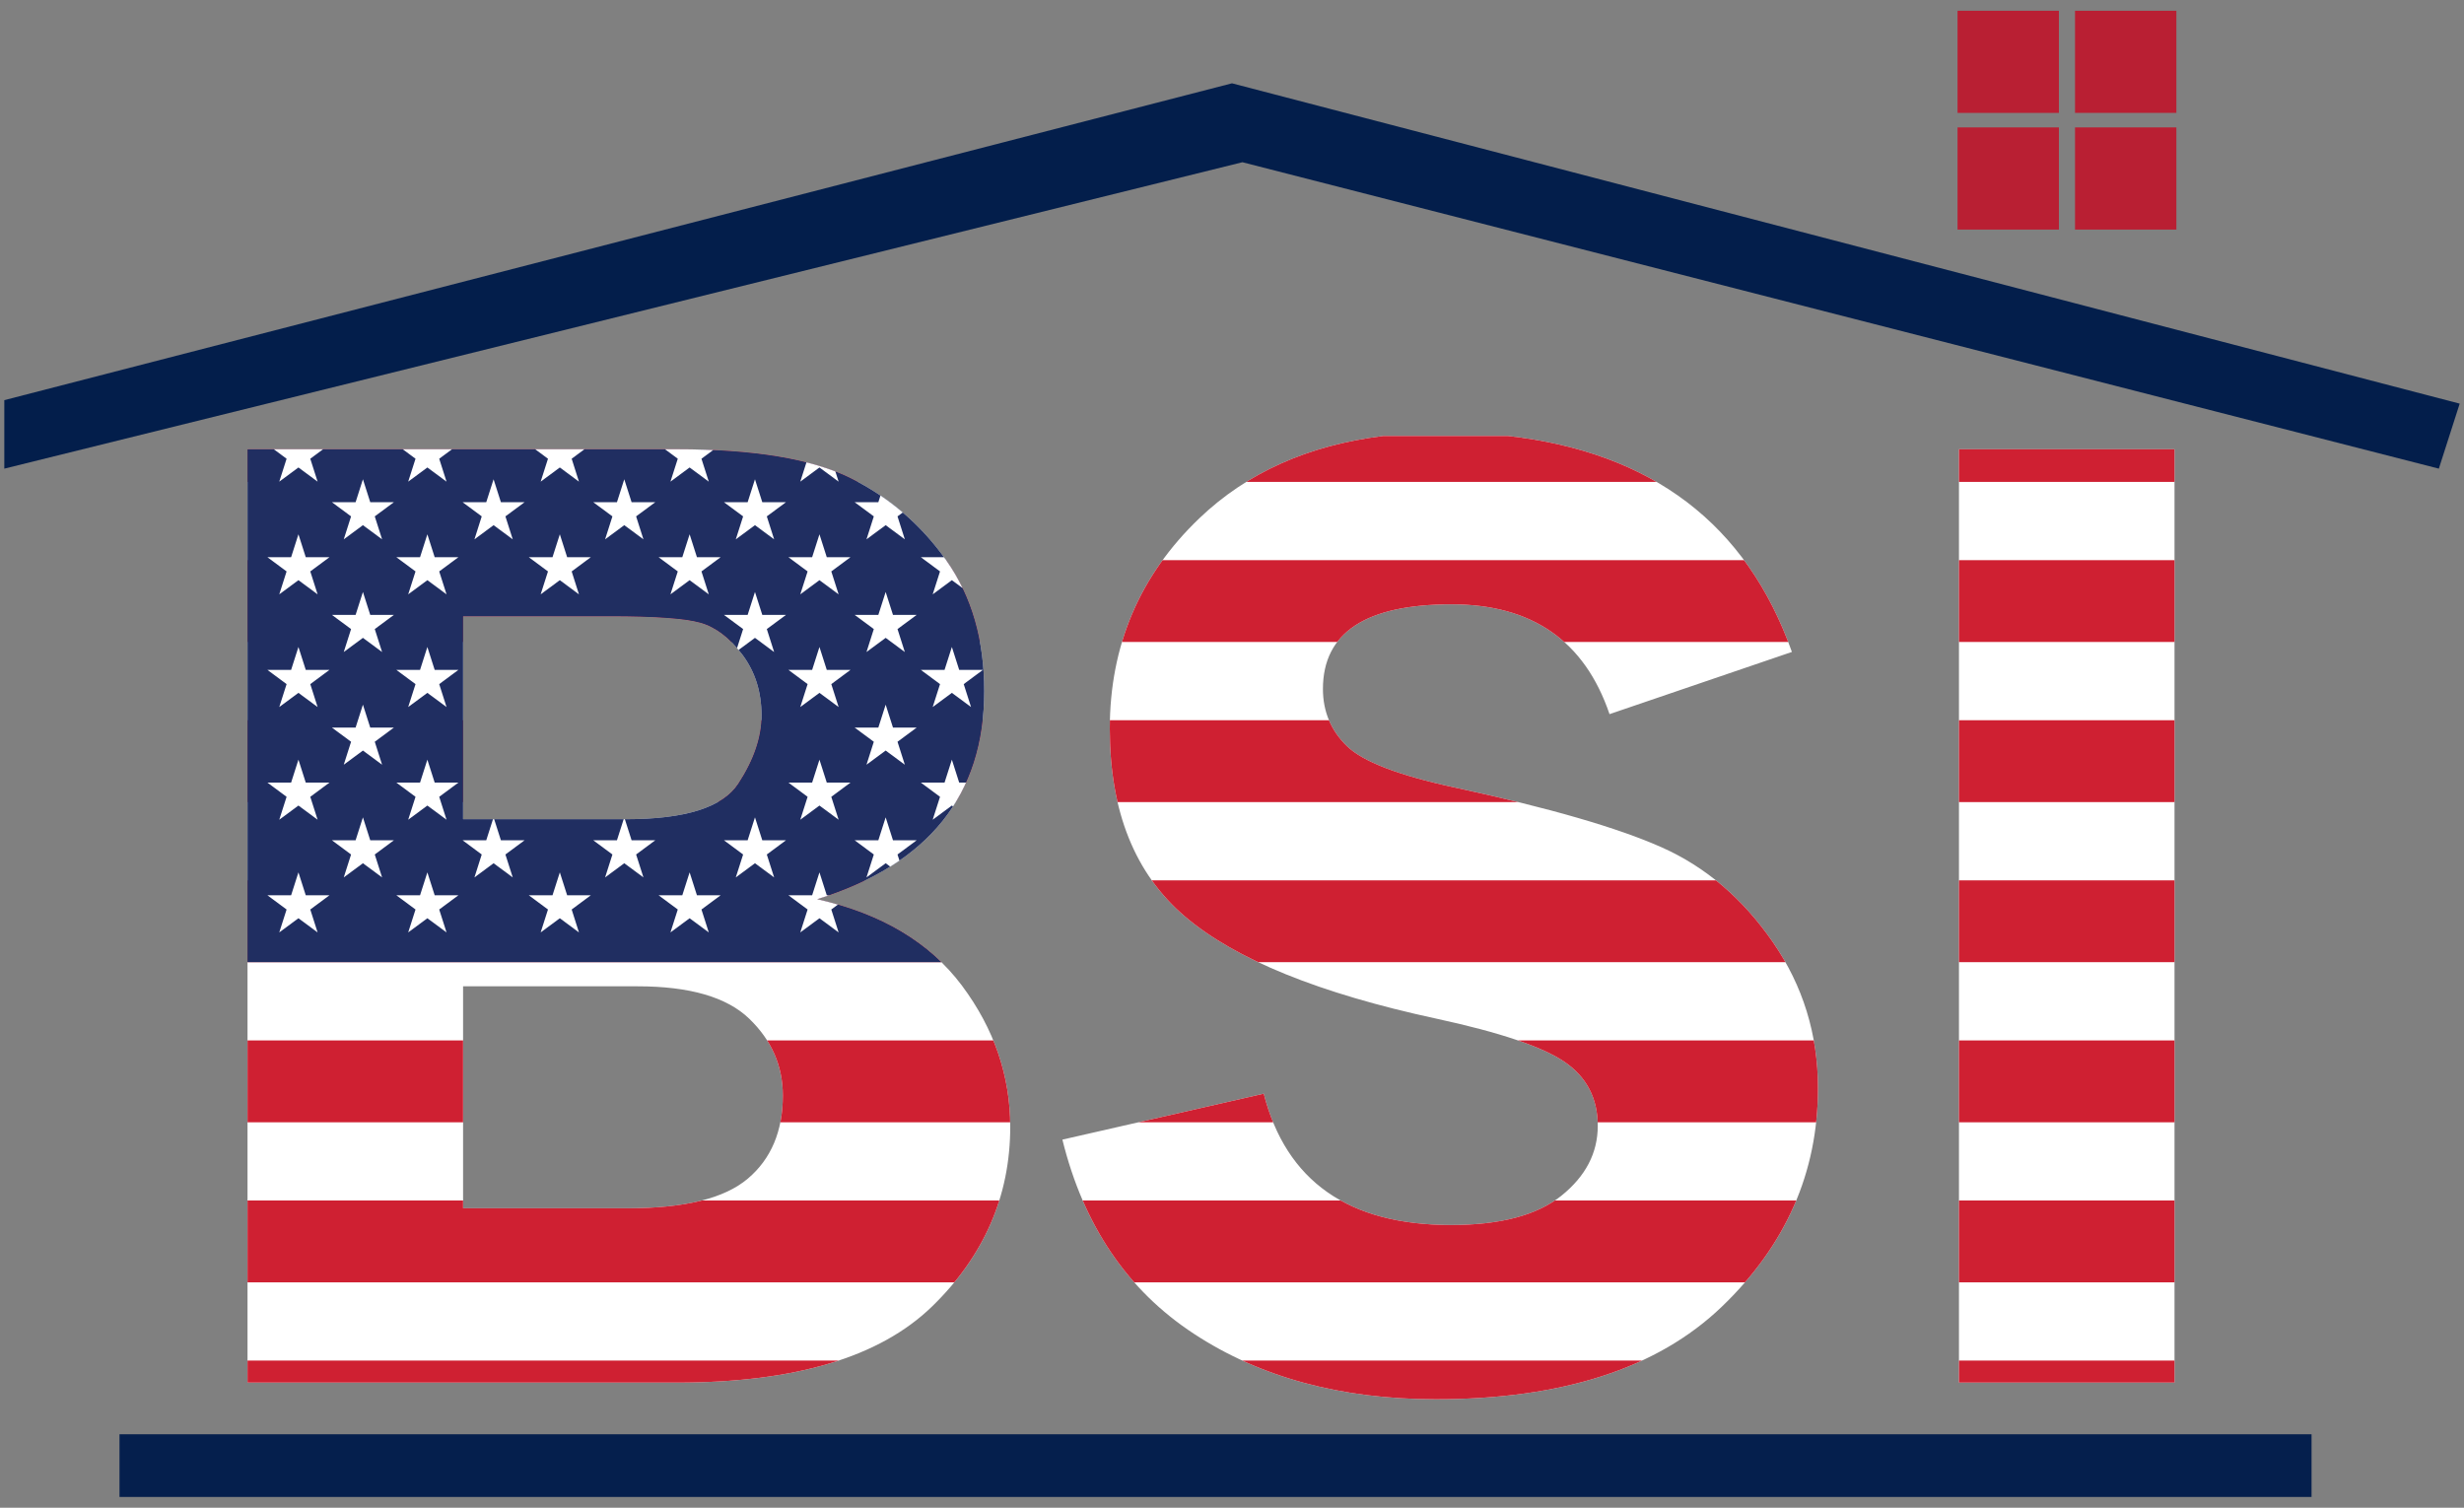 <svg xmlns="http://www.w3.org/2000/svg" xmlns:xlink="http://www.w3.org/1999/xlink" viewBox="0 0 572 350" xmlns:v="https://vecta.io/nano"><rect x="0" y="0" width="572" height="350" fill="#808080" stroke="none"/><defs><path id="A" d="M107.5 228.96h40.54c12.06 0 20.69 2.51 25.89 7.52s7.8 10.96 7.8 17.85c0 8.25-2.71 14.68-8.11 19.26-5.41 4.6-14.67 6.89-27.76 6.89H107.5v-51.52zm0-85.89h34.18c10.4 0 17.36.5 20.9 1.5s6.79 3.47 9.75 7.4c2.96 3.94 4.45 8.64 4.45 14.09 0 5.05-1.79 10.33-5.39 15.84-3.59 5.52-12.3 8.27-26.14 8.27H107.5v-47.1zm-50.04-38.79v216.67h99.74c27.29 0 46.99-5.87 59.12-17.62s18.2-25.68 18.2-41.8c0-11.8-3.74-22.71-11.2-32.72-7.48-10.01-18.68-16.69-33.61-20.07 25.85-8.08 38.77-24.18 38.77-48.32 0-11.9-2.93-22-8.78-30.3-5.85-8.29-13.27-14.67-22.25-19.13-8.99-4.47-22.42-6.7-40.29-6.7h-99.7zm397.3 216.66h50.04V104.28h-50.04v216.66zM321.01 101.22c-17.34 2.15-31.53 8.51-42.59 19.09-13.87 13.27-20.79 29.57-20.79 48.89 0 19.12 5.82 33.65 17.47 43.57 11.65 9.93 31.13 17.84 58.44 23.72 14.64 3.17 24.53 6.5 29.67 10.02 5.13 3.52 7.7 8.47 7.7 14.85 0 6.29-2.82 11.7-8.45 16.22-5.63 4.53-14.17 6.79-25.63 6.79-23.76 0-38.25-10.16-43.46-30.48l-46.74 10.66c4.91 19.93 15.09 34.96 30.54 45.08 15.44 10.13 34.15 15.19 56.14 15.19 29.31 0 51.43-7.14 66.34-21.43 14.92-14.29 22.38-31.21 22.38-50.79 0-12.49-3.49-23.78-10.46-33.88-6.98-10.1-15.56-17.43-25.73-21.98s-26.18-9.19-48-13.9c-13.06-2.81-21.45-6.02-25.16-9.64s-5.57-8.03-5.57-13.26c0-13.09 9.96-19.65 29.88-19.65 18.66 0 30.88 8.5 36.65 25.49l42.34-14.44c-10.51-29.65-32.47-46.36-65.87-50.13h-29.1z"/><path id="B" d="M53.85 92.87h454.67v19H53.85z"/><path id="C" d="M69.28 97.87l1.7 5.32h5.5l-4.45 3.3 1.7 5.32-4.45-3.29-4.45 3.29 1.7-5.32-4.45-3.3h5.5z"/><path id="D" d="M144.92 111.26l1.7 5.32h5.5l-4.45 3.29 1.7 5.33-4.45-3.29-4.45 3.29 1.7-5.33-4.45-3.29h5.5z"/><path id="E" d="M129.96 97.87l1.7 5.32h5.49l-4.44 3.3 1.69 5.32-4.44-3.29-4.45 3.29 1.7-5.32-4.45-3.3h5.5z"/></defs><clipPath id="F"><use xlink:href="#A"/></clipPath><g clip-path="url(#F)"><path d="M53.84 93.78h455.05v240.17H53.84z" fill="#fff"/><g fill="#cf2032"><use xlink:href="#B"/><path d="M53.85 130.03h454.67v19H53.85zm0 37.16h454.67v19H53.85zm0 37.17h454.67v19H53.85zm0 37.16h454.67v19H53.85zm0 37.16h454.67v19H53.85zm0 37.16h454.67v19H53.85z"/></g><path d="M53.83 92.87h181.59v130.49H53.83z" fill="#202e61"/><g fill="#fff"><use xlink:href="#C"/><path d="M84.25 111.26l1.7 5.32h5.49L87 119.87l1.7 5.33-4.45-3.29-4.45 3.29 1.7-5.33-4.45-3.29h5.5zm0 26.16l1.7 5.32h5.49L87 146.03l1.7 5.33-4.45-3.29-4.45 3.29 1.7-5.33-4.45-3.29h5.5zm0 26.16l1.7 5.32h5.49L87 172.19l1.7 5.33-4.45-3.29-4.45 3.29 1.7-5.33-4.45-3.29h5.5zm0 26.16l1.7 5.32h5.49l-4.44 3.3 1.7 5.32-4.45-3.29-4.45 3.29 1.7-5.32-4.45-3.3h5.5zm30.33-78.48l1.7 5.32h5.5l-4.45 3.29 1.7 5.33-4.45-3.29-4.44 3.29 1.69-5.33-4.44-3.29h5.49zm0 78.48l1.7 5.32h5.5l-4.45 3.3 1.7 5.32-4.45-3.29-4.44 3.29 1.69-5.32-4.44-3.3h5.49z"/><use xlink:href="#D"/><path d="M144.92 189.74l1.7 5.32h5.5l-4.45 3.3 1.7 5.32-4.45-3.29-4.45 3.29 1.7-5.32-4.45-3.3h5.5zm30.34-78.48l1.7 5.32h5.5l-4.45 3.29 1.7 5.33-4.45-3.29-4.45 3.29 1.7-5.33-4.45-3.29h5.5zm0 26.16l1.7 5.32h5.5l-4.45 3.29 1.7 5.33-4.45-3.29-4.45 3.29 1.7-5.33-4.45-3.29h5.5zm0 52.32l1.7 5.32h5.5l-4.45 3.3 1.7 5.32-4.45-3.29-4.45 3.29 1.7-5.32-4.45-3.3h5.5zm30.34-78.48l1.7 5.32h5.5l-4.45 3.29 1.7 5.33-4.45-3.29-4.45 3.29 1.7-5.33-4.45-3.29h5.5zm0 26.16l1.7 5.32h5.5l-4.45 3.29 1.7 5.33-4.45-3.29-4.45 3.29 1.7-5.33-4.45-3.29h5.5zm0 26.16l1.7 5.32h5.5l-4.45 3.29 1.7 5.33-4.45-3.29-4.45 3.29 1.7-5.33-4.45-3.29h5.5zm0 26.16l1.7 5.32h5.5l-4.45 3.3 1.7 5.32-4.45-3.29-4.45 3.29 1.7-5.32-4.45-3.3h5.5zM69.28 124.03l1.7 5.32h5.5l-4.45 3.3 1.7 5.32-4.45-3.29-4.45 3.29 1.7-5.32-4.45-3.3h5.5zm0 26.16l1.7 5.32h5.5l-4.45 3.3 1.7 5.32-4.45-3.29-4.45 3.29 1.7-5.32-4.45-3.3h5.5zm0 26.16l1.7 5.32h5.5l-4.45 3.3 1.7 5.32-4.45-3.29-4.45 3.29 1.7-5.32-4.45-3.3h5.5zm0 26.16l1.7 5.32h5.5l-4.45 3.3 1.7 5.32-4.45-3.29-4.45 3.29 1.7-5.32-4.45-3.3h5.5zM99.21 97.87l1.7 5.32h5.5l-4.45 3.3 1.7 5.32-4.45-3.29-4.45 3.29 1.7-5.32-4.45-3.3h5.5zm0 26.16l1.7 5.32h5.5l-4.45 3.3 1.7 5.32-4.45-3.29-4.45 3.29 1.7-5.32-4.45-3.3h5.5zm0 26.16l1.7 5.32h5.5l-4.45 3.3 1.7 5.32-4.45-3.29-4.45 3.29 1.7-5.32-4.45-3.3h5.5zm0 26.16l1.7 5.32h5.5l-4.45 3.3 1.7 5.32-4.45-3.29-4.45 3.29 1.7-5.32-4.45-3.3h5.5zm0 26.16l1.7 5.32h5.5l-4.45 3.3 1.7 5.32-4.45-3.29-4.45 3.29 1.7-5.32-4.45-3.3h5.5z"/><use xlink:href="#E"/><path d="M129.96 124.03l1.7 5.32h5.49l-4.44 3.3 1.69 5.32-4.44-3.29-4.45 3.29 1.7-5.32-4.45-3.3h5.5zm0 78.48l1.7 5.32h5.49l-4.44 3.3 1.69 5.32-4.44-3.29-4.45 3.29 1.7-5.32-4.45-3.3h5.5zm30.13-104.64l1.7 5.32h5.5l-4.45 3.3 1.7 5.32-4.45-3.29-4.45 3.29 1.7-5.32-4.45-3.3h5.5zm0 26.16l1.7 5.32h5.5l-4.45 3.3 1.7 5.32-4.45-3.29-4.45 3.29 1.7-5.32-4.45-3.3h5.5zm0 78.48l1.7 5.32h5.5l-4.45 3.3 1.7 5.32-4.45-3.29-4.45 3.29 1.7-5.32-4.45-3.3h5.5zm30.14-104.64l1.7 5.32h5.5l-4.45 3.3 1.7 5.32-4.45-3.29-4.45 3.29 1.7-5.32-4.45-3.3h5.5zm0 26.16l1.7 5.32h5.5l-4.45 3.3 1.7 5.32-4.45-3.29-4.45 3.29 1.7-5.32-4.45-3.3h5.5zm0 26.16l1.7 5.32h5.5l-4.45 3.3 1.7 5.32-4.45-3.29-4.45 3.29 1.7-5.32-4.45-3.3h5.5zm0 26.16l1.7 5.32h5.5l-4.45 3.3 1.7 5.32-4.45-3.29-4.45 3.29 1.7-5.32-4.45-3.3h5.5zm0 26.16l1.7 5.32h5.5l-4.45 3.3 1.7 5.32-4.45-3.29-4.45 3.29 1.7-5.32-4.45-3.3h5.5zm30.74-78.48l1.7 5.32h5.5l-4.45 3.3 1.7 5.32-4.45-3.29-4.45 3.29 1.7-5.32-4.45-3.3h5.5zm0 26.16l1.7 5.32h5.5l-4.45 3.3 1.7 5.32-4.45-3.29-4.45 3.29 1.7-5.32-4.45-3.3h5.5zm0 26.16l1.7 5.32h5.5l-4.45 3.3 1.7 5.32-4.45-3.29-4.45 3.29 1.7-5.32-4.45-3.3h5.5z"/></g></g><path d="M1 108.79l287.42-71.13 277.74 71.13L571 93.7 286 19.34 1 92.89z" fill="#031e4b"/><path d="M27.74 332.95h508.87v14.55H27.74z" fill="#051f4d"/><g fill="#b91f33"><path d="M454.43 29.58h23.53v23.71h-23.53zm27.27 0h23.53v23.71H481.7zm0-27.08h23.53v23.71H481.7z"/><path d="M454.43 2.5h23.53v23.71h-23.53z"/></g></svg>